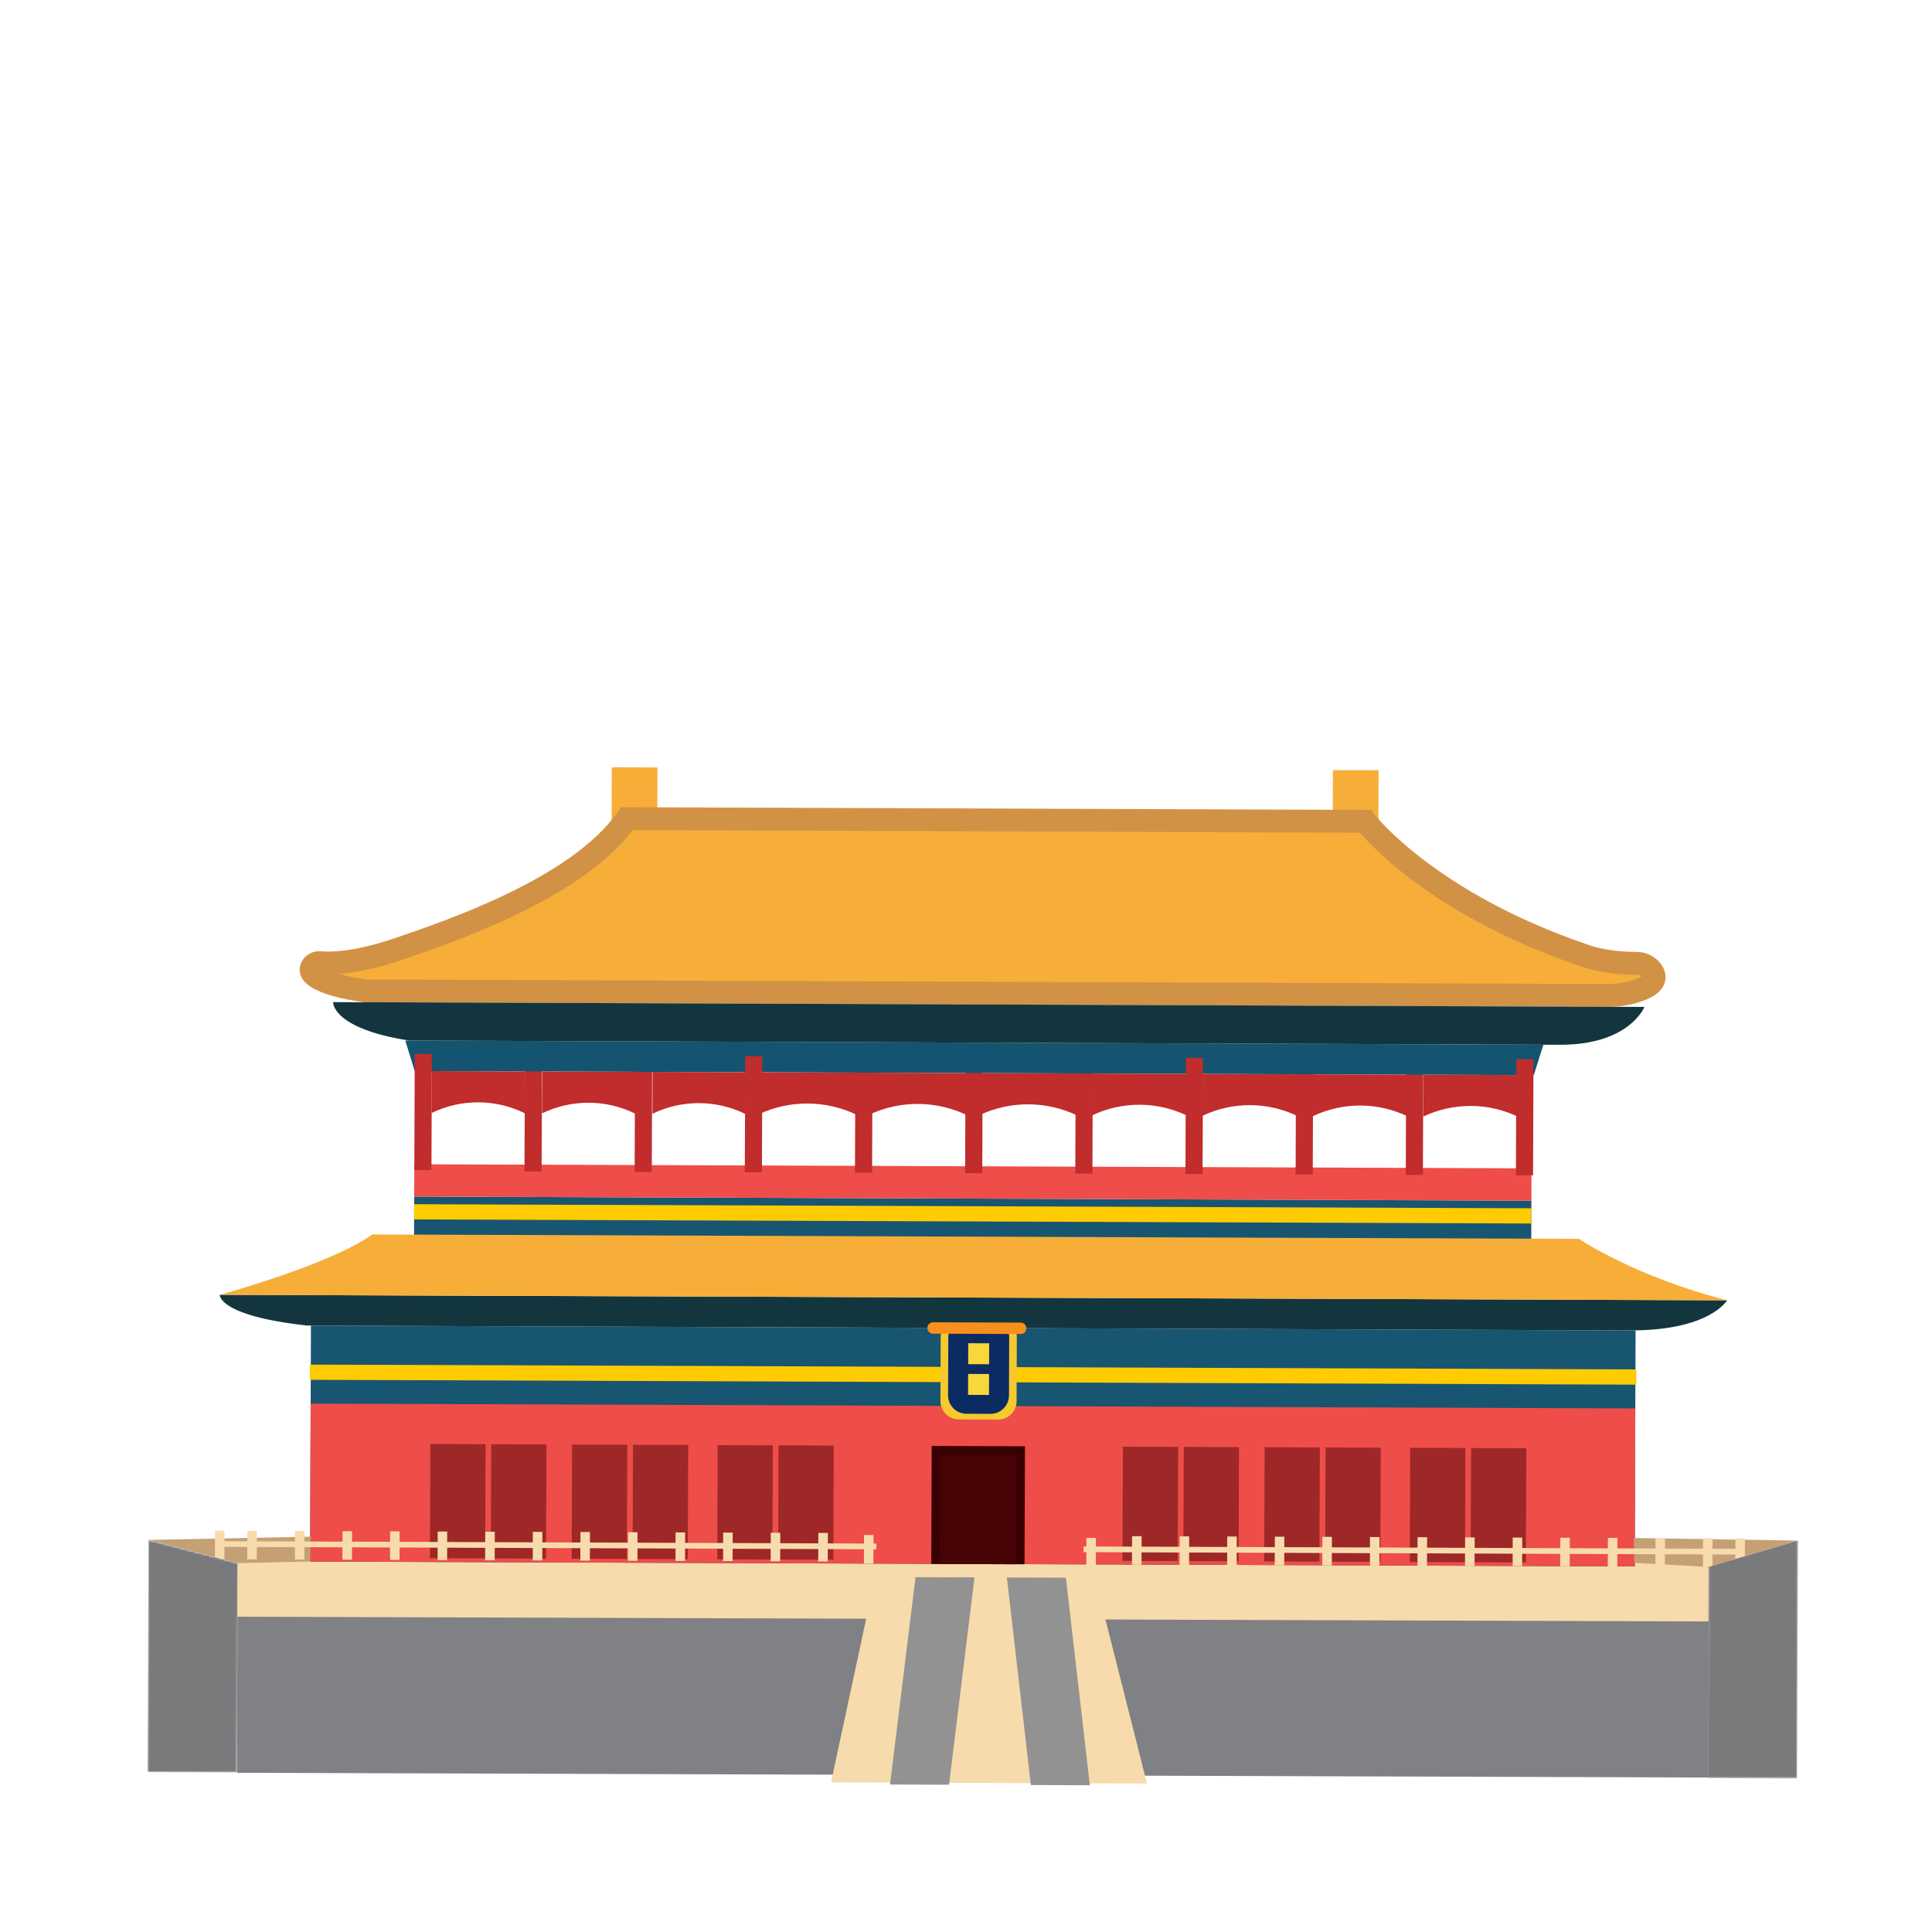 <svg xmlns="http://www.w3.org/2000/svg" xmlns:xlink="http://www.w3.org/1999/xlink" viewBox="0 0 1000 1000" width="1000" height="1000" preserveAspectRatio="xMidYMid meet" style="width: 100%; height: 100%; transform: translate3d(0px, 0px, 0px); content-visibility: visible;"><defs><clipPath id="__lottie_element_2"><rect width="1000" height="1000" x="0" y="0"></rect></clipPath><clipPath id="__lottie_element_51"><path fill="#ffffff" clip-rule="nonzero" d=" M355.259,-50.005 C355.259,-50.005 -45.241,-50.005 -45.241,-50.005 C-45.241,-50.005 -45.241,15.495 -45.241,15.495 C-45.241,15.495 355.259,15.495 355.259,15.495 C355.259,15.495 355.259,-50.005 355.259,-50.005" fill-opacity="1"></path></clipPath><clipPath id="__lottie_element_54"><path fill="#ffffff" clip-rule="nonzero" d=" M367.072,-80.965 C367.072,-80.965 -71.928,-80.965 -71.928,-80.965 C-71.928,-80.965 -71.928,15.035 -71.928,15.035 C-71.928,15.035 367.072,15.035 367.072,15.035 C367.072,15.035 367.072,-80.965 367.072,-80.965" fill-opacity="1"></path></clipPath><clipPath id="__lottie_element_99"><path fill="#ffffff" clip-rule="nonzero" d=" M630.505,-3.95 C630.505,-3.95 -71.495,-3.95 -71.495,-3.95 C-71.495,-3.95 -71.495,121.05 -71.495,121.05 C-71.495,121.05 630.505,121.05 630.505,121.05 C630.505,121.05 630.505,-3.95 630.505,-3.95" fill-opacity="1"></path></clipPath><symbol id="__lottie_element_104"><g><g transform="matrix(1.096,0.004,-0.004,1.096,76.533,796.801)" opacity="1" style="display: block;"><g opacity="1" transform="matrix(1,0,0,1,21.372,55.079)"><path fill="rgb(122,122,124)" fill-opacity="1" d=" M21.122,54.828 C21.122,54.828 -21.122,54.828 -21.122,54.828 C-21.122,54.828 -21.122,-54.828 -21.122,-54.828 C-21.122,-54.828 21.122,-44.043 21.122,-44.043 C21.122,-44.043 21.122,54.828 21.122,54.828z"></path></g></g></g></symbol><symbol id="__lottie_element_110"><g><g transform="matrix(1.096,0.004,-0.004,1.096,884.084,794.786)" opacity="1" style="display: block;"><g opacity="1" transform="matrix(1,0,0,1.247,21.372,44.427)"><path fill="rgb(122,122,124)" fill-opacity="1" d=" M-21.122,56.177 C-21.122,56.177 21.122,56.177 21.122,56.177 C21.122,56.177 21.122,-56.177 21.122,-56.177 C21.122,-56.177 -21.122,-43.593 -21.122,-43.593 C-21.122,-43.593 -21.122,56.177 -21.122,56.177z"></path></g></g></g></symbol><mask id="__lottie_element_110_1" mask-type="alpha"><use xlink:href="#__lottie_element_110"></use></mask><mask id="__lottie_element_104_1" mask-type="alpha"><use xlink:href="#__lottie_element_104"></use></mask></defs><g clip-path="url(#__lottie_element_2)"><g transform="matrix(1.096,0.004,-0.004,1.096,122.783,805.845)" opacity="1" style="display: block;"><g opacity="1" transform="matrix(1,0,0,1,347.646,40.247)"><path fill="rgb(247,219,172)" fill-opacity="1" d=" M347.396,39.997 C347.396,39.997 -347.396,39.997 -347.396,39.997 C-347.396,39.997 -347.396,-39.997 -347.396,-39.997 C-347.396,-39.997 347.396,-39.997 347.396,-39.997 C347.396,-39.997 347.396,39.997 347.396,39.997z"></path></g></g><g transform="matrix(1.096,0.004,-0.004,1.096,122.649,836.212)" opacity="1" style="display: block;"><g opacity="1" transform="matrix(1,0,0,1,347.661,37.249)"><path fill="rgb(128,129,132)" fill-opacity="1" d=" M347.411,36.704 C347.411,36.704 -347.38,36.999 -347.38,36.999 C-347.38,36.999 -347.411,-36.705 -347.411,-36.705 C-347.411,-36.705 347.38,-36.999 347.38,-36.999 C347.38,-36.999 347.411,36.704 347.411,36.704z"></path></g></g><g transform="matrix(1.096,0.004,-0.004,1.096,160.67,685.844)" opacity="1" style="display: block;"><g opacity="1" transform="matrix(1,0,0,1,313.042,55.977)"><path fill="rgb(24,85,113)" fill-opacity="1" d=" M312.792,55.727 C312.792,55.727 -312.792,55.727 -312.792,55.727 C-312.792,55.727 -312.792,-55.727 -312.792,-55.727 C-312.792,-55.727 312.792,-55.727 312.792,-55.727 C312.792,-55.727 312.792,55.727 312.792,55.727z"></path></g></g><g transform="matrix(1.096,0.004,-0.004,1.096,160.514,726.22)" opacity="1" style="display: block;"><g opacity="1" transform="matrix(1,0,0,1,313.042,37.551)"><path fill="rgb(238,77,73)" fill-opacity="1" d=" M312.792,37.301 C312.792,37.301 -312.792,37.301 -312.792,37.301 C-312.792,37.301 -312.792,-37.301 -312.792,-37.301 C-312.792,-37.301 312.792,-37.301 312.792,-37.301 C312.792,-37.301 312.792,37.301 312.792,37.301z"></path></g></g><g transform="matrix(1.096,0.004,-0.004,1.096,160.1,706.031)" opacity="1" style="display: block;"><g opacity="1" transform="matrix(1,0,0,1,313.491,3.845)"><path fill="rgb(255,204,3)" fill-opacity="1" d=" M313.241,3.595 C313.241,3.595 -313.241,3.595 -313.241,3.595 C-313.241,3.595 -313.241,-3.595 -313.241,-3.595 C-313.241,-3.595 313.241,-3.595 313.241,-3.595 C313.241,-3.595 313.241,3.595 313.241,3.595z"></path></g></g><g transform="matrix(1.096,0.004,-0.004,1.096,580.942,748.53)" opacity="1" style="display: block;"><g opacity="1" transform="matrix(1,0,0,1,13.283,27.215)"><path fill="rgb(158,40,40)" fill-opacity="1" d=" M13.033,26.965 C13.033,26.965 -13.033,26.965 -13.033,26.965 C-13.033,26.965 -13.033,-26.965 -13.033,-26.965 C-13.033,-26.965 13.033,-26.965 13.033,-26.965 C13.033,-26.965 13.033,26.965 13.033,26.965z"></path></g><g opacity="1" transform="matrix(1,0,0,1,42.046,27.215)"><path fill="rgb(158,40,40)" fill-opacity="1" d=" M13.033,26.965 C13.033,26.965 -13.033,26.965 -13.033,26.965 C-13.033,26.965 -13.033,-26.965 -13.033,-26.965 C-13.033,-26.965 13.033,-26.965 13.033,-26.965 C13.033,-26.965 13.033,26.965 13.033,26.965z"></path></g></g><g transform="matrix(1.096,0.004,-0.004,1.096,654.31,748.815)" opacity="1" style="display: block;"><g opacity="1" transform="matrix(1,0,0,1,13.283,27.215)"><path fill="rgb(158,40,40)" fill-opacity="1" d=" M13.033,26.965 C13.033,26.965 -13.033,26.965 -13.033,26.965 C-13.033,26.965 -13.033,-26.965 -13.033,-26.965 C-13.033,-26.965 13.033,-26.965 13.033,-26.965 C13.033,-26.965 13.033,26.965 13.033,26.965z"></path></g><g opacity="1" transform="matrix(1,0,0,1,42.045,27.215)"><path fill="rgb(158,40,40)" fill-opacity="1" d=" M13.033,26.965 C13.033,26.965 -13.033,26.965 -13.033,26.965 C-13.033,26.965 -13.033,-26.965 -13.033,-26.965 C-13.033,-26.965 13.033,-26.965 13.033,-26.965 C13.033,-26.965 13.033,26.965 13.033,26.965z"></path></g></g><g transform="matrix(1.096,0.004,-0.004,1.096,729.646,749.107)" opacity="1" style="display: block;"><g opacity="1" transform="matrix(1,0,0,1,13.283,27.215)"><path fill="rgb(158,40,40)" fill-opacity="1" d=" M13.033,26.965 C13.033,26.965 -13.033,26.965 -13.033,26.965 C-13.033,26.965 -13.033,-26.965 -13.033,-26.965 C-13.033,-26.965 13.033,-26.965 13.033,-26.965 C13.033,-26.965 13.033,26.965 13.033,26.965z"></path></g><g opacity="1" transform="matrix(1,0,0,1,42.046,27.215)"><path fill="rgb(158,40,40)" fill-opacity="1" d=" M13.033,26.965 C13.033,26.965 -13.033,26.965 -13.033,26.965 C-13.033,26.965 -13.033,-26.965 -13.033,-26.965 C-13.033,-26.965 13.033,-26.965 13.033,-26.965 C13.033,-26.965 13.033,26.965 13.033,26.965z"></path></g></g><g transform="matrix(1.096,0.004,-0.004,1.096,371.18,747.717)" opacity="1" style="display: block;"><g opacity="1" transform="matrix(1,0,0,1,13.283,27.215)"><path fill="rgb(158,40,40)" fill-opacity="1" d=" M13.033,26.965 C13.033,26.965 -13.033,26.965 -13.033,26.965 C-13.033,26.965 -13.033,-26.965 -13.033,-26.965 C-13.033,-26.965 13.033,-26.965 13.033,-26.965 C13.033,-26.965 13.033,26.965 13.033,26.965z"></path></g><g opacity="1" transform="matrix(1,0,0,1,42.046,27.215)"><path fill="rgb(158,40,40)" fill-opacity="1" d=" M13.033,26.965 C13.033,26.965 -13.033,26.965 -13.033,26.965 C-13.033,26.965 -13.033,-26.965 -13.033,-26.965 C-13.033,-26.965 13.033,-26.965 13.033,-26.965 C13.033,-26.965 13.033,26.965 13.033,26.965z"></path></g></g><g transform="matrix(1.096,0.004,-0.004,1.096,295.844,747.425)" opacity="1" style="display: block;"><g opacity="1" transform="matrix(1,0,0,1,13.283,27.215)"><path fill="rgb(158,40,40)" fill-opacity="1" d=" M13.033,26.965 C13.033,26.965 -13.033,26.965 -13.033,26.965 C-13.033,26.965 -13.033,-26.965 -13.033,-26.965 C-13.033,-26.965 13.033,-26.965 13.033,-26.965 C13.033,-26.965 13.033,26.965 13.033,26.965z"></path></g><g opacity="1" transform="matrix(1,0,0,1,42.046,27.215)"><path fill="rgb(158,40,40)" fill-opacity="1" d=" M13.033,26.965 C13.033,26.965 -13.033,26.965 -13.033,26.965 C-13.033,26.965 -13.033,-26.965 -13.033,-26.965 C-13.033,-26.965 13.033,-26.965 13.033,-26.965 C13.033,-26.965 13.033,26.965 13.033,26.965z"></path></g></g><g transform="matrix(1.096,0.004,-0.004,1.096,222.477,747.141)" opacity="1" style="display: block;"><g opacity="1" transform="matrix(1,0,0,1,13.283,27.215)"><path fill="rgb(158,40,40)" fill-opacity="1" d=" M13.033,26.965 C13.033,26.965 -13.033,26.965 -13.033,26.965 C-13.033,26.965 -13.033,-26.965 -13.033,-26.965 C-13.033,-26.965 13.033,-26.965 13.033,-26.965 C13.033,-26.965 13.033,26.965 13.033,26.965z"></path></g><g opacity="1" transform="matrix(1,0,0,1,42.045,27.215)"><path fill="rgb(158,40,40)" fill-opacity="1" d=" M13.033,26.965 C13.033,26.965 -13.033,26.965 -13.033,26.965 C-13.033,26.965 -13.033,-26.965 -13.033,-26.965 C-13.033,-26.965 13.033,-26.965 13.033,-26.965 C13.033,-26.965 13.033,26.965 13.033,26.965z"></path></g></g><g transform="matrix(1.096,0.004,-0.004,1.096,486.645,685.138)" opacity="1" style="display: block;"><g opacity="1" transform="matrix(1,0,0,1,18.227,22.721)"><path fill="rgb(246,202,46)" fill-opacity="1" d=" M9.28,22.47 C9.28,22.47 -9.28,22.47 -9.28,22.47 C-14.083,22.47 -17.977,18.575 -17.977,13.772 C-17.977,13.772 -17.977,-16.576 -17.977,-16.576 C-17.977,-19.832 -15.337,-22.47 -12.082,-22.47 C-12.082,-22.47 12.081,-22.47 12.081,-22.47 C15.337,-22.47 17.977,-19.832 17.977,-16.576 C17.977,-16.576 17.977,13.772 17.977,13.772 C17.977,18.575 14.083,22.47 9.28,22.47z"></path></g></g><g transform="matrix(1.096,0.004,-0.004,1.096,76.54,794.774)" opacity="1" style="display: block;"><g opacity="1" transform="matrix(1,0,0,1,38.606,6.568)"><path fill="rgb(196,160,116)" fill-opacity="1" d=" M-38.356,-4.468 C-38.356,-4.468 38.356,-6.318 38.356,-6.318 C38.356,-6.318 38.044,5.42 38.044,5.42 C38.044,5.42 3.889,6.318 3.889,6.318 C3.889,6.318 -38.356,-4.468 -38.356,-4.468z"></path></g></g><g transform="matrix(1.096,0.004,-0.004,1.096,845.331,795.785)" opacity="1" style="display: block;"><g opacity="1" transform="matrix(1,0,0,1,39.055,7.018)"><path fill="rgb(196,160,116)" fill-opacity="1" d=" M38.805,-5.817 C38.805,-5.817 -38.805,-6.768 -38.805,-6.768 C-38.805,-6.768 -38.494,4.969 -38.494,4.969 C-38.494,4.969 -3.44,6.768 -3.44,6.768 C-3.44,6.768 38.805,-5.817 38.805,-5.817z"></path></g></g><g transform="matrix(1.096,0.004,-0.004,1.096,490.585,685.154)" opacity="1" style="display: block;"><g opacity="1" transform="matrix(1,0,0,1,14.631,21.372)"><path fill="rgb(11,43,99)" fill-opacity="1" d=" M5.684,21.122 C5.684,21.122 -5.683,21.122 -5.683,21.122 C-10.487,21.122 -14.381,17.228 -14.381,12.425 C-14.381,12.425 -14.381,-15.227 -14.381,-15.227 C-14.381,-18.482 -11.741,-21.122 -8.485,-21.122 C-8.485,-21.122 8.487,-21.122 8.487,-21.122 C11.743,-21.122 14.381,-18.482 14.381,-15.227 C14.381,-15.227 14.381,12.425 14.381,12.425 C14.381,17.228 10.488,21.122 5.684,21.122z"></path></g></g><g clip-path="url(#__lottie_element_51)" transform="matrix(1.096,0.004,-0.004,1.096,560.574,794.74)" opacity="1" style="display: block;"><g opacity="1" transform="matrix(1,0,0,1,155.747,6.542)"><path fill="rgb(247,219,172)" fill-opacity="1" d=" M155.497,1.348 C155.497,1.348 -155.497,1.348 -155.497,1.348 C-155.497,1.348 -155.497,-1.348 -155.497,-1.348 C-155.497,-1.348 155.497,-1.348 155.497,-1.348 C155.497,-1.348 155.497,1.348 155.497,1.348z"></path></g><g opacity="1" transform="matrix(1,0,0,1,3.846,7.89)"><path fill="rgb(247,219,172)" fill-opacity="1" d=" M2.247,6.741 C2.247,6.741 -2.247,6.741 -2.247,6.741 C-2.247,6.741 -2.247,-6.741 -2.247,-6.741 C-2.247,-6.741 2.247,-6.741 2.247,-6.741 C2.247,-6.741 2.247,6.741 2.247,6.741z"></path></g><g opacity="1" transform="matrix(1,0,0,1,25.417,6.991)"><path fill="rgb(247,219,172)" fill-opacity="1" d=" M2.247,6.741 C2.247,6.741 -2.247,6.741 -2.247,6.741 C-2.247,6.741 -2.247,-6.741 -2.247,-6.741 C-2.247,-6.741 2.247,-6.741 2.247,-6.741 C2.247,-6.741 2.247,6.741 2.247,6.741z"></path></g><g opacity="1" transform="matrix(1,0,0,1,47.888,6.991)"><path fill="rgb(247,219,172)" fill-opacity="1" d=" M2.247,6.741 C2.247,6.741 -2.247,6.741 -2.247,6.741 C-2.247,6.741 -2.247,-6.741 -2.247,-6.741 C-2.247,-6.741 2.247,-6.741 2.247,-6.741 C2.247,-6.741 2.247,6.741 2.247,6.741z"></path></g><g opacity="1" transform="matrix(1,0,0,1,70.359,6.991)"><path fill="rgb(247,219,172)" fill-opacity="1" d=" M2.247,6.741 C2.247,6.741 -2.247,6.741 -2.247,6.741 C-2.247,6.741 -2.247,-6.741 -2.247,-6.741 C-2.247,-6.741 2.247,-6.741 2.247,-6.741 C2.247,-6.741 2.247,6.741 2.247,6.741z"></path></g><g opacity="1" transform="matrix(1,0,0,1,92.829,6.991)"><path fill="rgb(247,219,172)" fill-opacity="1" d=" M2.247,6.741 C2.247,6.741 -2.247,6.741 -2.247,6.741 C-2.247,6.741 -2.247,-6.741 -2.247,-6.741 C-2.247,-6.741 2.247,-6.741 2.247,-6.741 C2.247,-6.741 2.247,6.741 2.247,6.741z"></path></g><g opacity="1" transform="matrix(1,0,0,1,115.3,6.991)"><path fill="rgb(247,219,172)" fill-opacity="1" d=" M2.247,6.741 C2.247,6.741 -2.247,6.741 -2.247,6.741 C-2.247,6.741 -2.247,-6.741 -2.247,-6.741 C-2.247,-6.741 2.247,-6.741 2.247,-6.741 C2.247,-6.741 2.247,6.741 2.247,6.741z"></path></g><g opacity="1" transform="matrix(1,0,0,1,137.771,6.991)"><path fill="rgb(247,219,172)" fill-opacity="1" d=" M2.247,6.741 C2.247,6.741 -2.247,6.741 -2.247,6.741 C-2.247,6.741 -2.247,-6.741 -2.247,-6.741 C-2.247,-6.741 2.247,-6.741 2.247,-6.741 C2.247,-6.741 2.247,6.741 2.247,6.741z"></path></g><g opacity="1" transform="matrix(1,0,0,1,160.241,6.991)"><path fill="rgb(247,219,172)" fill-opacity="1" d=" M2.247,6.741 C2.247,6.741 -2.247,6.741 -2.247,6.741 C-2.247,6.741 -2.247,-6.741 -2.247,-6.741 C-2.247,-6.741 2.247,-6.741 2.247,-6.741 C2.247,-6.741 2.247,6.741 2.247,6.741z"></path></g><g opacity="1" transform="matrix(1,0,0,1,182.712,6.991)"><path fill="rgb(247,219,172)" fill-opacity="1" d=" M2.247,6.741 C2.247,6.741 -2.247,6.741 -2.247,6.741 C-2.247,6.741 -2.247,-6.741 -2.247,-6.741 C-2.247,-6.741 2.247,-6.741 2.247,-6.741 C2.247,-6.741 2.247,6.741 2.247,6.741z"></path></g><g opacity="1" transform="matrix(1,0,0,1,205.182,6.991)"><path fill="rgb(247,219,172)" fill-opacity="1" d=" M2.247,6.741 C2.247,6.741 -2.247,6.741 -2.247,6.741 C-2.247,6.741 -2.247,-6.741 -2.247,-6.741 C-2.247,-6.741 2.247,-6.741 2.247,-6.741 C2.247,-6.741 2.247,6.741 2.247,6.741z"></path></g><g opacity="1" transform="matrix(1,0,0,1,227.653,6.991)"><path fill="rgb(247,219,172)" fill-opacity="1" d=" M2.247,6.741 C2.247,6.741 -2.247,6.741 -2.247,6.741 C-2.247,6.741 -2.247,-6.741 -2.247,-6.741 C-2.247,-6.741 2.247,-6.741 2.247,-6.741 C2.247,-6.741 2.247,6.741 2.247,6.741z"></path></g><g opacity="1" transform="matrix(1,0,0,1,250.123,6.991)"><path fill="rgb(247,219,172)" fill-opacity="1" d=" M2.247,6.741 C2.247,6.741 -2.247,6.741 -2.247,6.741 C-2.247,6.741 -2.247,-6.741 -2.247,-6.741 C-2.247,-6.741 2.247,-6.741 2.247,-6.741 C2.247,-6.741 2.247,6.741 2.247,6.741z"></path></g><g opacity="1" transform="matrix(1,0,0,1,272.594,6.991)"><path fill="rgb(247,219,172)" fill-opacity="1" d=" M2.247,6.741 C2.247,6.741 -2.247,6.741 -2.247,6.741 C-2.247,6.741 -2.247,-6.741 -2.247,-6.741 C-2.247,-6.741 2.247,-6.741 2.247,-6.741 C2.247,-6.741 2.247,6.741 2.247,6.741z"></path></g><g opacity="1" transform="matrix(1,0,0,1,295.065,6.991)"><path fill="rgb(247,219,172)" fill-opacity="1" d=" M2.247,6.741 C2.247,6.741 -2.247,6.741 -2.247,6.741 C-2.247,6.741 -2.247,-6.741 -2.247,-6.741 C-2.247,-6.741 2.247,-6.741 2.247,-6.741 C2.247,-6.741 2.247,6.741 2.247,6.741z"></path></g><g opacity="1" transform="matrix(1,0,0,1,310.345,6.991)"><path fill="rgb(247,219,172)" fill-opacity="1" d=" M2.247,6.741 C2.247,6.741 -2.247,6.741 -2.247,6.741 C-2.247,6.741 -2.247,-6.741 -2.247,-6.741 C-2.247,-6.741 2.247,-6.741 2.247,-6.741 C2.247,-6.741 2.247,6.741 2.247,6.741z"></path></g></g><g clip-path="url(#__lottie_element_54)" transform="matrix(1.096,0.004,-0.004,1.096,111.02,792.012)" opacity="1" style="display: block;"><g opacity="1" transform="matrix(1,0,0,1,157.095,6.542)"><path fill="rgb(247,219,172)" fill-opacity="1" d=" M-155.497,1.348 C-155.497,1.348 155.496,1.348 155.496,1.348 C155.496,1.348 155.496,-1.348 155.496,-1.348 C155.496,-1.348 -155.497,-1.348 -155.497,-1.348 C-155.497,-1.348 -155.497,1.348 -155.497,1.348z"></path></g><g opacity="1" transform="matrix(1,0,0,1,308.996,7.89)"><path fill="rgb(247,219,172)" fill-opacity="1" d=" M-2.247,6.741 C-2.247,6.741 2.247,6.741 2.247,6.741 C2.247,6.741 2.247,-6.741 2.247,-6.741 C2.247,-6.741 -2.247,-6.741 -2.247,-6.741 C-2.247,-6.741 -2.247,6.741 -2.247,6.741z"></path></g><g opacity="1" transform="matrix(1,0,0,1,287.424,6.991)"><path fill="rgb(247,219,172)" fill-opacity="1" d=" M-2.247,6.741 C-2.247,6.741 2.247,6.741 2.247,6.741 C2.247,6.741 2.247,-6.741 2.247,-6.741 C2.247,-6.741 -2.247,-6.741 -2.247,-6.741 C-2.247,-6.741 -2.247,6.741 -2.247,6.741z"></path></g><g opacity="1" transform="matrix(1,0,0,1,264.953,6.991)"><path fill="rgb(247,219,172)" fill-opacity="1" d=" M-2.247,6.741 C-2.247,6.741 2.247,6.741 2.247,6.741 C2.247,6.741 2.247,-6.741 2.247,-6.741 C2.247,-6.741 -2.247,-6.741 -2.247,-6.741 C-2.247,-6.741 -2.247,6.741 -2.247,6.741z"></path></g><g opacity="1" transform="matrix(1,0,0,1,242.483,6.991)"><path fill="rgb(247,219,172)" fill-opacity="1" d=" M-2.247,6.741 C-2.247,6.741 2.247,6.741 2.247,6.741 C2.247,6.741 2.247,-6.741 2.247,-6.741 C2.247,-6.741 -2.247,-6.741 -2.247,-6.741 C-2.247,-6.741 -2.247,6.741 -2.247,6.741z"></path></g><g opacity="1" transform="matrix(1,0,0,1,220.012,6.991)"><path fill="rgb(247,219,172)" fill-opacity="1" d=" M-2.247,6.741 C-2.247,6.741 2.247,6.741 2.247,6.741 C2.247,6.741 2.247,-6.741 2.247,-6.741 C2.247,-6.741 -2.247,-6.741 -2.247,-6.741 C-2.247,-6.741 -2.247,6.741 -2.247,6.741z"></path></g><g opacity="1" transform="matrix(1,0,0,1,197.542,6.991)"><path fill="rgb(247,219,172)" fill-opacity="1" d=" M-2.247,6.741 C-2.247,6.741 2.247,6.741 2.247,6.741 C2.247,6.741 2.247,-6.741 2.247,-6.741 C2.247,-6.741 -2.247,-6.741 -2.247,-6.741 C-2.247,-6.741 -2.247,6.741 -2.247,6.741z"></path></g><g opacity="1" transform="matrix(1,0,0,1,175.071,6.991)"><path fill="rgb(247,219,172)" fill-opacity="1" d=" M-2.247,6.741 C-2.247,6.741 2.247,6.741 2.247,6.741 C2.247,6.741 2.247,-6.741 2.247,-6.741 C2.247,-6.741 -2.247,-6.741 -2.247,-6.741 C-2.247,-6.741 -2.247,6.741 -2.247,6.741z"></path></g><g opacity="1" transform="matrix(1,0,0,1,152.6,6.991)"><path fill="rgb(247,219,172)" fill-opacity="1" d=" M-2.247,6.741 C-2.247,6.741 2.247,6.741 2.247,6.741 C2.247,6.741 2.247,-6.741 2.247,-6.741 C2.247,-6.741 -2.247,-6.741 -2.247,-6.741 C-2.247,-6.741 -2.247,6.741 -2.247,6.741z"></path></g><g opacity="1" transform="matrix(1,0,0,1,130.13,6.991)"><path fill="rgb(247,219,172)" fill-opacity="1" d=" M-2.247,6.741 C-2.247,6.741 2.247,6.741 2.247,6.741 C2.247,6.741 2.247,-6.741 2.247,-6.741 C2.247,-6.741 -2.247,-6.741 -2.247,-6.741 C-2.247,-6.741 -2.247,6.741 -2.247,6.741z"></path></g><g opacity="1" transform="matrix(1,0,0,1,107.659,6.991)"><path fill="rgb(247,219,172)" fill-opacity="1" d=" M-2.247,6.741 C-2.247,6.741 2.247,6.741 2.247,6.741 C2.247,6.741 2.247,-6.741 2.247,-6.741 C2.247,-6.741 -2.247,-6.741 -2.247,-6.741 C-2.247,-6.741 -2.247,6.741 -2.247,6.741z"></path></g><g opacity="1" transform="matrix(1,0,0,1,85.189,6.991)"><path fill="rgb(247,219,172)" fill-opacity="1" d=" M-2.247,6.741 C-2.247,6.741 2.247,6.741 2.247,6.741 C2.247,6.741 2.247,-6.741 2.247,-6.741 C2.247,-6.741 -2.247,-6.741 -2.247,-6.741 C-2.247,-6.741 -2.247,6.741 -2.247,6.741z"></path></g><g opacity="1" transform="matrix(1,0,0,1,62.718,6.991)"><path fill="rgb(247,219,172)" fill-opacity="1" d=" M-2.247,6.741 C-2.247,6.741 2.247,6.741 2.247,6.741 C2.247,6.741 2.247,-6.741 2.247,-6.741 C2.247,-6.741 -2.247,-6.741 -2.247,-6.741 C-2.247,-6.741 -2.247,6.741 -2.247,6.741z"></path></g><g opacity="1" transform="matrix(1,0,0,1,40.247,6.991)"><path fill="rgb(247,219,172)" fill-opacity="1" d=" M-2.247,6.741 C-2.247,6.741 2.247,6.741 2.247,6.741 C2.247,6.741 2.247,-6.741 2.247,-6.741 C2.247,-6.741 -2.247,-6.741 -2.247,-6.741 C-2.247,-6.741 -2.247,6.741 -2.247,6.741z"></path></g><g opacity="1" transform="matrix(1,0,0,1,17.777,6.991)"><path fill="rgb(247,219,172)" fill-opacity="1" d=" M-2.247,6.741 C-2.247,6.741 2.247,6.741 2.247,6.741 C2.247,6.741 2.247,-6.741 2.247,-6.741 C2.247,-6.741 -2.247,-6.741 -2.247,-6.741 C-2.247,-6.741 -2.247,6.741 -2.247,6.741z"></path></g><g opacity="1" transform="matrix(1,0,0,1,2.497,6.991)"><path fill="rgb(247,219,172)" fill-opacity="1" d=" M-2.247,6.741 C-2.247,6.741 2.247,6.741 2.247,6.741 C2.247,6.741 2.247,-6.741 2.247,-6.741 C2.247,-6.741 -2.247,-6.741 -2.247,-6.741 C-2.247,-6.741 -2.247,6.741 -2.247,6.741z"></path></g></g><g transform="matrix(1.096,0.004,-0.004,1.096,481.97,748.147)" opacity="1" style="display: block;"><g opacity="1" transform="matrix(1,0,0,1,22.271,28.114)"><path fill="rgb(56,0,1)" fill-opacity="1" d=" M22.021,27.864 C22.021,27.864 -22.021,27.864 -22.021,27.864 C-22.021,27.864 -22.021,-27.864 -22.021,-27.864 C-22.021,-27.864 22.021,-27.864 22.021,-27.864 C22.021,-27.864 22.021,27.864 22.021,27.864z"></path></g></g><g transform="matrix(1.096,0.004,-0.004,1.096,486.382,753.089)" opacity="1" style="display: block;"><g opacity="1" transform="matrix(1,0,0,1,18.227,25.867)"><path fill="rgb(72,3,7)" fill-opacity="1" d=" M17.977,25.617 C17.977,25.617 -17.977,25.617 -17.977,25.617 C-17.977,25.617 -17.977,-25.617 -17.977,-25.617 C-17.977,-25.617 17.977,-25.617 17.977,-25.617 C17.977,-25.617 17.977,25.617 17.977,25.617z"></path></g></g><g transform="matrix(1.096,0.004,-0.004,1.096,112.479,669.9)" opacity="1" style="display: block;"><g opacity="1" transform="matrix(1,0,0,1,356.634,7.441)"><path fill="rgb(19,54,62)" fill-opacity="1" d=" M-355.485,-7.191 C-355.485,-7.191 -356.384,2.697 -314.139,7.191 C-314.139,7.191 310.543,7.191 310.543,7.191 C348.294,7.191 356.384,-7.191 356.384,-7.191 C356.384,-7.191 -355.485,-7.191 -355.485,-7.191z"></path></g></g><g transform="matrix(1.096,0.004,-0.004,1.096,479.757,684.125)" opacity="1" style="display: block;"><g opacity="1" transform="matrix(1,0,0,1,23.62,2.947)"><path fill="rgb(247,143,28)" fill-opacity="1" d=" M20.674,2.697 C20.674,2.697 -20.673,2.697 -20.673,2.697 C-22.162,2.697 -23.369,1.49 -23.369,0.001 C-23.369,-1.489 -22.162,-2.697 -20.673,-2.697 C-20.673,-2.697 20.674,-2.697 20.674,-2.697 C22.163,-2.697 23.369,-1.489 23.369,0.001 C23.369,1.49 22.163,2.697 20.674,2.697z"></path></g></g><g transform="matrix(1.096,0.004,-0.004,1.096,316.407,396.866)" opacity="1" style="display: block;"><g opacity="1" transform="matrix(1,0,0,1,11.036,15.081)"><path fill="rgb(247,174,56)" fill-opacity="1" d=" M10.786,14.831 C10.786,14.831 -10.786,14.831 -10.786,14.831 C-10.786,14.831 -10.786,-14.831 -10.786,-14.831 C-10.786,-14.831 10.786,-14.831 10.786,-14.831 C10.786,-14.831 10.786,14.831 10.786,14.831z"></path></g></g><g transform="matrix(1.096,0.004,-0.004,1.096,689.644,398.313)" opacity="1" style="display: block;"><g opacity="1" transform="matrix(1,0,0,1,11.036,15.081)"><path fill="rgb(247,174,56)" fill-opacity="1" d=" M10.786,14.831 C10.786,14.831 -10.786,14.831 -10.786,14.831 C-10.786,14.831 -10.786,-14.831 -10.786,-14.831 C-10.786,-14.831 10.786,-14.831 10.786,-14.831 C10.786,-14.831 10.786,14.831 10.786,14.831z"></path></g></g><g transform="matrix(1.096,0.004,-0.004,1.096,214.111,619.083)" opacity="1" style="display: block;"><g opacity="1" transform="matrix(1,0,0,1,264.055,11.036)"><path fill="rgb(24,85,113)" fill-opacity="1" d=" M263.805,10.786 C263.805,10.786 -263.805,10.786 -263.805,10.786 C-263.805,10.786 -263.805,-10.786 -263.805,-10.786 C-263.805,-10.786 263.805,-10.786 263.805,-10.786 C263.805,-10.786 263.805,10.786 263.805,10.786z"></path></g></g><g transform="matrix(1.096,0.004,-0.004,1.096,214.176,602.343)" opacity="1" style="display: block;"><g opacity="1" transform="matrix(1,0,0,1,264.055,7.89)"><path fill="rgb(238,77,73)" fill-opacity="1" d=" M263.805,7.64 C263.805,7.64 -263.805,7.64 -263.805,7.64 C-263.805,7.64 -263.805,-7.64 -263.805,-7.64 C-263.805,-7.64 263.805,-7.64 263.805,-7.64 C263.805,-7.64 263.805,7.64 263.805,7.64z"></path></g></g><g transform="matrix(1.096,0.004,-0.004,1.096,113.585,638.391)" opacity="1" style="display: block;"><g opacity="1" transform="matrix(1,0,0,1,356.185,14.631)"><path fill="rgb(247,174,56)" fill-opacity="1" d=" M-355.935,14.381 C-355.935,14.381 -303.803,0 -284.029,-14.381 C-284.029,-14.381 285.826,-14.381 285.826,-14.381 C285.826,-14.381 312.791,3.595 355.935,14.381 C355.935,14.381 -355.935,14.381 -355.935,14.381z"></path></g></g><g transform="matrix(1.096,0.004,-0.004,1.096,271.415,545.963)" opacity="1" style="display: block;"><g opacity="1" transform="matrix(1,0,0,1,4.294,27.664)"><path fill="rgb(193,44,44)" fill-opacity="1" d=" M4.044,27.414 C4.044,27.414 -4.044,27.414 -4.044,27.414 C-4.044,27.414 -4.044,-27.414 -4.044,-27.414 C-4.044,-27.414 4.044,-27.414 4.044,-27.414 C4.044,-27.414 4.044,27.414 4.044,27.414z"></path></g></g><g transform="matrix(1.096,0.004,-0.004,1.096,328.435,546.184)" opacity="1" style="display: block;"><g opacity="1" transform="matrix(1,0,0,1,4.294,27.664)"><path fill="rgb(193,44,44)" fill-opacity="1" d=" M4.044,27.414 C4.044,27.414 -4.044,27.414 -4.044,27.414 C-4.044,27.414 -4.044,-27.414 -4.044,-27.414 C-4.044,-27.414 4.044,-27.414 4.044,-27.414 C4.044,-27.414 4.044,27.414 4.044,27.414z"></path></g></g><g transform="matrix(1.096,0.004,-0.004,1.096,442.474,546.626)" opacity="1" style="display: block;"><g opacity="1" transform="matrix(1,0,0,1,4.294,27.664)"><path fill="rgb(193,44,44)" fill-opacity="1" d=" M4.044,27.414 C4.044,27.414 -4.044,27.414 -4.044,27.414 C-4.044,27.414 -4.044,-27.414 -4.044,-27.414 C-4.044,-27.414 4.044,-27.414 4.044,-27.414 C4.044,-27.414 4.044,27.414 4.044,27.414z"></path></g></g><g transform="matrix(1.096,0.004,-0.004,1.096,499.492,546.847)" opacity="1" style="display: block;"><g opacity="1" transform="matrix(1,0,0,1,4.295,27.664)"><path fill="rgb(193,44,44)" fill-opacity="1" d=" M4.045,27.414 C4.045,27.414 -4.045,27.414 -4.045,27.414 C-4.045,27.414 -4.045,-27.414 -4.045,-27.414 C-4.045,-27.414 4.045,-27.414 4.045,-27.414 C4.045,-27.414 4.045,27.414 4.045,27.414z"></path></g></g><g transform="matrix(1.096,0.004,-0.004,1.096,556.512,547.068)" opacity="1" style="display: block;"><g opacity="1" transform="matrix(1,0,0,1,4.295,27.664)"><path fill="rgb(193,44,44)" fill-opacity="1" d=" M4.045,27.414 C4.045,27.414 -4.045,27.414 -4.045,27.414 C-4.045,27.414 -4.045,-27.414 -4.045,-27.414 C-4.045,-27.414 4.045,-27.414 4.045,-27.414 C4.045,-27.414 4.045,27.414 4.045,27.414z"></path></g></g><g transform="matrix(1.096,0.004,-0.004,1.096,670.552,547.51)" opacity="1" style="display: block;"><g opacity="1" transform="matrix(1,0,0,1,4.294,27.664)"><path fill="rgb(193,44,44)" fill-opacity="1" d=" M4.044,27.414 C4.044,27.414 -4.044,27.414 -4.044,27.414 C-4.044,27.414 -4.044,-27.414 -4.044,-27.414 C-4.044,-27.414 4.044,-27.414 4.044,-27.414 C4.044,-27.414 4.044,27.414 4.044,27.414z"></path></g></g><g transform="matrix(1.096,0.004,-0.004,1.096,727.571,547.731)" opacity="1" style="display: block;"><g opacity="1" transform="matrix(1,0,0,1,4.294,27.664)"><path fill="rgb(193,44,44)" fill-opacity="1" d=" M4.044,27.414 C4.044,27.414 -4.044,27.414 -4.044,27.414 C-4.044,27.414 -4.044,-27.414 -4.044,-27.414 C-4.044,-27.414 4.044,-27.414 4.044,-27.414 C4.044,-27.414 4.044,27.414 4.044,27.414z"></path></g></g><g transform="matrix(1.096,0.004,-0.004,1.096,209.5,538.313)" opacity="1" style="display: block;"><g opacity="1" transform="matrix(1,0,0,1,268.998,7.44)"><path fill="rgb(20,84,112)" fill-opacity="1" d=" M264.255,7.19 C264.255,7.19 -264.254,7.19 -264.254,7.19 C-264.254,7.19 -268.748,-7.19 -268.748,-7.19 C-268.748,-7.19 268.749,-7.19 268.749,-7.19 C268.749,-7.19 264.255,7.19 264.255,7.19z"></path></g></g><g transform="matrix(1.096,0.004,-0.004,1.096,214.095,623.024)" opacity="1" style="display: block;"><g opacity="1" transform="matrix(1,0,0,1,264.055,3.845)"><path fill="rgb(255,204,3)" fill-opacity="1" d=" M263.805,3.595 C263.805,3.595 -263.805,3.595 -263.805,3.595 C-263.805,3.595 -263.805,-3.595 -263.805,-3.595 C-263.805,-3.595 263.805,-3.595 263.805,-3.595 C263.805,-3.595 263.805,3.595 263.805,3.595z"></path></g></g><g transform="matrix(1.096,0.004,-0.004,1.096,500.888,694.975)" opacity="1" style="display: block;"><g opacity="1" transform="matrix(1,0,0,1,5.193,5.194)"><path fill="rgb(248,215,58)" fill-opacity="1" d=" M4.943,4.944 C4.943,4.944 -4.943,4.944 -4.943,4.944 C-4.943,4.944 -4.943,-4.944 -4.943,-4.944 C-4.943,-4.944 4.943,-4.944 4.943,-4.944 C4.943,-4.944 4.943,4.944 4.943,4.944z"></path></g><g opacity="1" transform="matrix(1,0,0,1,5.193,19.695)"><path fill="rgb(248,215,58)" fill-opacity="1" d=" M4.943,4.944 C4.943,4.944 -4.943,4.944 -4.943,4.944 C-4.943,4.944 -4.943,-4.944 -4.943,-4.944 C-4.943,-4.944 4.943,-4.944 4.943,-4.944 C4.943,-4.944 4.943,4.944 4.943,4.944z"></path></g></g><g transform="matrix(1.096,0.004,-0.004,1.096,154.774,416.921)" opacity="1" style="display: block;"><g opacity="1" transform="matrix(1,0,0,1,322.322,46.54)"><path fill="rgb(247,174,56)" fill-opacity="1" d=" M-303.482,28.64 C-302.835,27.192 -301.243,26.419 -299.663,26.557 C-295.468,26.923 -283.826,27.007 -264.33,20.284 C-239.298,11.653 -182.331,-8.2 -160.752,-39.273 C-160.752,-39.273 174.149,-39.273 174.149,-39.273 C174.149,-39.273 201.769,-3.021 273.411,21.147 C282.192,24.284 292.343,24.685 297.233,24.67 C299.897,24.662 302.479,25.786 304.129,27.877 C306.236,30.548 306.65,34.366 296.734,37.437 C292.661,38.699 288.406,39.273 284.142,39.273 C284.142,39.273 -279.003,39.273 -279.003,39.273 C-279.003,39.273 -306.65,35.729 -303.482,28.64z"></path></g><g opacity="1" transform="matrix(1,0,0,1,322.289,46.54)"><path fill="rgb(247,174,56)" fill-opacity="1" d=" M-316.027,29.823 C-315.353,28.315 -313.695,27.511 -312.05,27.655 C-307.682,28.035 -295.559,28.122 -275.256,21.121 C-249.19,12.134 -189.868,-8.54 -167.397,-40.897 C-167.397,-40.897 181.347,-40.897 181.347,-40.897 C181.347,-40.897 210.11,-3.147 284.712,22.02 C293.857,25.286 304.425,25.704 309.519,25.689 C312.292,25.68 314.981,26.852 316.7,29.03 C318.894,31.81 319.326,35.785 308.999,38.984 C304.758,40.298 300.327,40.897 295.888,40.897 C295.888,40.897 -290.536,40.897 -290.536,40.897 C-290.536,40.897 -319.326,37.205 -316.027,29.823z"></path></g><g opacity="1" transform="matrix(1,0,0,1,323.253,46.54)"><path fill="rgb(210,146,70)" fill-opacity="1" d=" M294.924,46.289 C294.924,46.289 -291.845,46.289 -291.845,46.289 C-291.845,46.289 -292.186,46.245 -292.186,46.245 C-301.474,45.055 -317.644,42.011 -321.576,35.005 C-322.883,32.679 -323.003,30.057 -321.915,27.623 C-321.915,27.623 -321.915,27.622 -321.915,27.622 C-320.329,24.077 -316.565,21.932 -312.546,22.281 C-308.606,22.626 -297.348,22.703 -277.979,16.024 C-252.985,7.406 -194.454,-12.778 -172.791,-43.973 C-172.791,-43.973 -171.182,-46.289 -171.182,-46.289 C-171.182,-46.289 183.052,-46.289 183.052,-46.289 C183.052,-46.289 184.672,-44.164 184.672,-44.164 C184.945,-43.807 213.588,-7.339 285.471,16.911 C285.471,16.911 285.56,16.943 285.56,16.943 C294.142,20.008 304.498,20.331 308.536,20.297 C308.536,20.297 308.584,20.297 308.584,20.297 C313.116,20.297 317.263,22.261 319.969,25.69 C323.004,29.535 322.544,33.049 322,34.802 C320.304,40.26 314.128,42.742 309.63,44.136 C305.017,45.565 300.069,46.289 294.924,46.289z M-291.149,35.503 C-291.149,35.503 294.924,35.503 294.924,35.503 C298.986,35.503 302.86,34.942 306.438,33.833 C308.891,33.074 310.28,32.376 311.036,31.901 C310.395,31.38 309.52,31.083 308.583,31.083 C308.498,31.081 308.382,31.083 308.278,31.083 C302.477,31.083 291.626,30.55 281.982,27.117 C215.933,4.827 185.201,-26.97 177.841,-35.504 C177.841,-35.504 -165.612,-35.504 -165.612,-35.504 C-190.368,-2.775 -249.065,17.463 -274.462,26.221 C-287.334,30.659 -297.198,32.366 -304.011,32.933 C-300.226,33.966 -295.623,34.91 -291.149,35.503z M311.697,32.66 C311.697,32.66 311.698,32.66 311.698,32.66 C311.698,32.66 311.697,32.66 311.697,32.66z"></path></g></g><g transform="matrix(1.096,0.004,-0.004,1.096,171.298,518.421)" opacity="1" style="display: block;"><g opacity="1" transform="matrix(1,0,0,1,310.285,9.26)"><path fill="rgb(19,54,62)" fill-opacity="1" d=" M-309.253,-9.01 C-309.253,-9.01 -310.035,3.379 -273.284,9.01 C-273.284,9.01 270.157,9.01 270.157,9.01 C302.997,9.01 310.036,-9.01 310.036,-9.01 C310.036,-9.01 -309.253,-9.01 -309.253,-9.01z"></path></g></g><g clip-path="url(#__lottie_element_99)" transform="matrix(1.096,0.004,-0.004,1.096,223.226,554.122)" opacity="1" style="display: block;"><g opacity="1" transform="matrix(1,0,0,1,282.031,10.137)"><path fill="rgb(193,44,44)" fill-opacity="1" d=" M22.92,9.887 C22.92,9.887 22.92,9.887 22.92,9.887 C8.461,3.083 -8.461,3.083 -22.92,9.887 C-22.92,9.887 -22.92,-9.887 -22.92,-9.887 C-22.92,-9.887 22.92,-9.887 22.92,-9.887 C22.92,-9.887 22.92,9.887 22.92,9.887z"></path></g><g opacity="1" transform="matrix(1,0,0,1,22.271,10.137)"><path fill="rgb(193,44,44)" fill-opacity="1" d=" M22.021,9.887 C22.021,9.887 22.021,9.887 22.021,9.887 C8.129,3.083 -8.129,3.083 -22.021,9.887 C-22.021,9.887 -22.021,-9.887 -22.021,-9.887 C-22.021,-9.887 22.021,-9.887 22.021,-9.887 C22.021,-9.887 22.021,9.887 22.021,9.887z"></path></g><g opacity="1" transform="matrix(1,0,0,1,74.403,10.137)"><path fill="rgb(193,44,44)" fill-opacity="1" d=" M22.021,9.887 C22.021,9.887 22.021,9.887 22.021,9.887 C8.129,3.083 -8.129,3.083 -22.021,9.887 C-22.021,9.887 -22.021,-9.887 -22.021,-9.887 C-22.021,-9.887 22.021,-9.887 22.021,-9.887 C22.021,-9.887 22.021,9.887 22.021,9.887z"></path></g><g opacity="1" transform="matrix(1,0,0,1,126.535,10.137)"><path fill="rgb(193,44,44)" fill-opacity="1" d=" M22.021,9.887 C22.021,9.887 22.021,9.887 22.021,9.887 C8.129,3.083 -8.129,3.083 -22.021,9.887 C-22.021,9.887 -22.021,-9.887 -22.021,-9.887 C-22.021,-9.887 22.021,-9.887 22.021,-9.887 C22.021,-9.887 22.021,9.887 22.021,9.887z"></path></g><g opacity="1" transform="matrix(1,0,0,1,177.767,10.137)"><path fill="rgb(193,44,44)" fill-opacity="1" d=" M22.92,9.887 C22.92,9.887 22.92,9.887 22.92,9.887 C8.461,3.083 -8.46,3.083 -22.92,9.887 C-22.92,9.887 -22.92,-9.887 -22.92,-9.887 C-22.92,-9.887 22.92,-9.887 22.92,-9.887 C22.92,-9.887 22.92,9.887 22.92,9.887z"></path></g><g opacity="1" transform="matrix(1,0,0,1,229.899,10.137)"><path fill="rgb(193,44,44)" fill-opacity="1" d=" M22.92,9.887 C22.92,9.887 22.92,9.887 22.92,9.887 C8.461,3.083 -8.46,3.083 -22.92,9.887 C-22.92,9.887 -22.92,-9.887 -22.92,-9.887 C-22.92,-9.887 22.92,-9.887 22.92,-9.887 C22.92,-9.887 22.92,9.887 22.92,9.887z"></path></g><g opacity="1" transform="matrix(1,0,0,1,334.612,10.137)"><path fill="rgb(193,44,44)" fill-opacity="1" d=" M22.471,9.887 C22.471,9.887 22.471,9.887 22.471,9.887 C8.295,3.083 -8.296,3.083 -22.471,9.887 C-22.471,9.887 -22.471,-9.887 -22.471,-9.887 C-22.471,-9.887 22.471,-9.887 22.471,-9.887 C22.471,-9.887 22.471,9.887 22.471,9.887z"></path></g><g opacity="1" transform="matrix(1,0,0,1,386.744,10.137)"><path fill="rgb(193,44,44)" fill-opacity="1" d=" M22.471,9.887 C22.471,9.887 22.471,9.887 22.471,9.887 C8.295,3.083 -8.296,3.083 -22.471,9.887 C-22.471,9.887 -22.471,-9.887 -22.471,-9.887 C-22.471,-9.887 22.471,-9.887 22.471,-9.887 C22.471,-9.887 22.471,9.887 22.471,9.887z"></path></g><g opacity="1" transform="matrix(1,0,0,1,438.876,10.137)"><path fill="rgb(193,44,44)" fill-opacity="1" d=" M22.471,9.887 C22.471,9.887 22.471,9.887 22.471,9.887 C8.295,3.083 -8.296,3.083 -22.471,9.887 C-22.471,9.887 -22.471,-9.887 -22.471,-9.887 C-22.471,-9.887 22.471,-9.887 22.471,-9.887 C22.471,-9.887 22.471,9.887 22.471,9.887z"></path></g><g opacity="1" transform="matrix(1,0,0,1,491.008,10.137)"><path fill="rgb(193,44,44)" fill-opacity="1" d=" M22.471,9.887 C22.471,9.887 22.471,9.887 22.471,9.887 C8.295,3.083 -8.296,3.083 -22.471,9.887 C-22.471,9.887 -22.471,-9.887 -22.471,-9.887 C-22.471,-9.887 22.471,-9.887 22.471,-9.887 C22.471,-9.887 22.471,9.887 22.471,9.887z"></path></g></g><g mask="url(#__lottie_element_104_1)" style="display: block;"><g transform="matrix(1.096,0.004,-0.004,1.096,76.533,796.801)" opacity="1"><g opacity="1" transform="matrix(1,0,0,1,21.372,55.079)"><path fill="rgb(122,122,124)" fill-opacity="1" d=" M21.122,54.828 C21.122,54.828 -21.122,54.828 -21.122,54.828 C-21.122,54.828 -21.122,-54.828 -21.122,-54.828 C-21.122,-54.828 21.122,-44.043 21.122,-44.043 C21.122,-44.043 21.122,54.828 21.122,54.828z"></path></g></g></g><g mask="url(#__lottie_element_110_1)" style="display: block;"><g transform="matrix(1.096,0.004,-0.004,1.096,884.076,796.977)" opacity="1"><g opacity="1" transform="matrix(1,0,0,1,21.372,56.427)"><path fill="rgb(122,122,124)" fill-opacity="1" d=" M-21.122,56.177 C-21.122,56.177 21.122,56.177 21.122,56.177 C21.122,56.177 21.122,-56.177 21.122,-56.177 C21.122,-56.177 -21.122,-43.593 -21.122,-43.593 C-21.122,-43.593 -21.122,56.177 -21.122,56.177z"></path></g></g></g><g transform="matrix(1.096,0.004,-0.004,1.096,430.256,814.914)" opacity="1" style="display: block;"><g opacity="1" transform="matrix(1,0,0,1,74.853,49.236)"><path fill="rgb(247,219,172)" fill-opacity="1" d=" M74.603,48.986 C74.603,48.986 -74.603,48.986 -74.603,48.986 C-74.603,48.986 -53.929,-48.986 -53.929,-48.986 C-53.929,-48.986 49.435,-48.986 49.435,-48.986 C49.435,-48.986 74.603,48.986 74.603,48.986z"></path></g><g opacity="1" transform="matrix(1,0,0,1,47.888,50.135)"><path fill="rgb(146,146,146)" fill-opacity="1" d=" M8.09,48.986 C8.09,48.986 -19.775,48.986 -19.775,48.986 C-19.775,48.986 -8.09,-48.986 -8.09,-48.986 C-8.09,-48.986 19.775,-48.986 19.775,-48.986 C19.775,-48.986 8.09,48.986 8.09,48.986z"></path></g><g opacity="1" transform="matrix(1,0,0,1,102.716,50.135)"><path fill="rgb(146,146,146)" fill-opacity="1" d=" M-8.089,48.986 C-8.089,48.986 19.775,48.986 19.775,48.986 C19.775,48.986 8.09,-48.986 8.09,-48.986 C8.09,-48.986 -19.775,-48.986 -19.775,-48.986 C-19.775,-48.986 -8.089,48.986 -8.089,48.986z"></path></g></g><g transform="matrix(1.096,0.004,-0.004,1.096,385.454,546.405)" opacity="1" style="display: block;"><g opacity="1" transform="matrix(1,0,0,1,4.294,27.664)"><path fill="rgb(193,44,44)" fill-opacity="1" d=" M4.044,27.414 C4.044,27.414 -4.044,27.414 -4.044,27.414 C-4.044,27.414 -4.044,-27.414 -4.044,-27.414 C-4.044,-27.414 4.044,-27.414 4.044,-27.414 C4.044,-27.414 4.044,27.414 4.044,27.414z"></path></g></g><g transform="matrix(1.096,0.004,-0.004,1.096,613.531,547.289)" opacity="1" style="display: block;"><g opacity="1" transform="matrix(1,0,0,1,4.295,27.664)"><path fill="rgb(193,44,44)" fill-opacity="1" d=" M4.045,27.414 C4.045,27.414 -4.045,27.414 -4.045,27.414 C-4.045,27.414 -4.045,-27.414 -4.045,-27.414 C-4.045,-27.414 4.045,-27.414 4.045,-27.414 C4.045,-27.414 4.045,27.414 4.045,27.414z"></path></g></g><g transform="matrix(1.096,0.004,-0.004,1.096,214.397,545.225)" opacity="1" style="display: block;"><g opacity="1" transform="matrix(1,0,0,1,4.295,27.664)"><path fill="rgb(193,44,44)" fill-opacity="1" d=" M4.045,27.414 C4.045,27.414 -4.045,27.414 -4.045,27.414 C-4.045,27.414 -4.045,-27.414 -4.045,-27.414 C-4.045,-27.414 4.045,-27.414 4.045,-27.414 C4.045,-27.414 4.045,27.414 4.045,27.414z"></path></g></g><g transform="matrix(1.096,0.004,-0.004,1.096,784.59,547.952)" opacity="1" style="display: block;"><g opacity="1" transform="matrix(1,0,0,1,4.294,27.664)"><path fill="rgb(193,44,44)" fill-opacity="1" d=" M4.044,27.414 C4.044,27.414 -4.044,27.414 -4.044,27.414 C-4.044,27.414 -4.044,-27.414 -4.044,-27.414 C-4.044,-27.414 4.044,-27.414 4.044,-27.414 C4.044,-27.414 4.044,27.414 4.044,27.414z"></path></g></g></g></svg>
